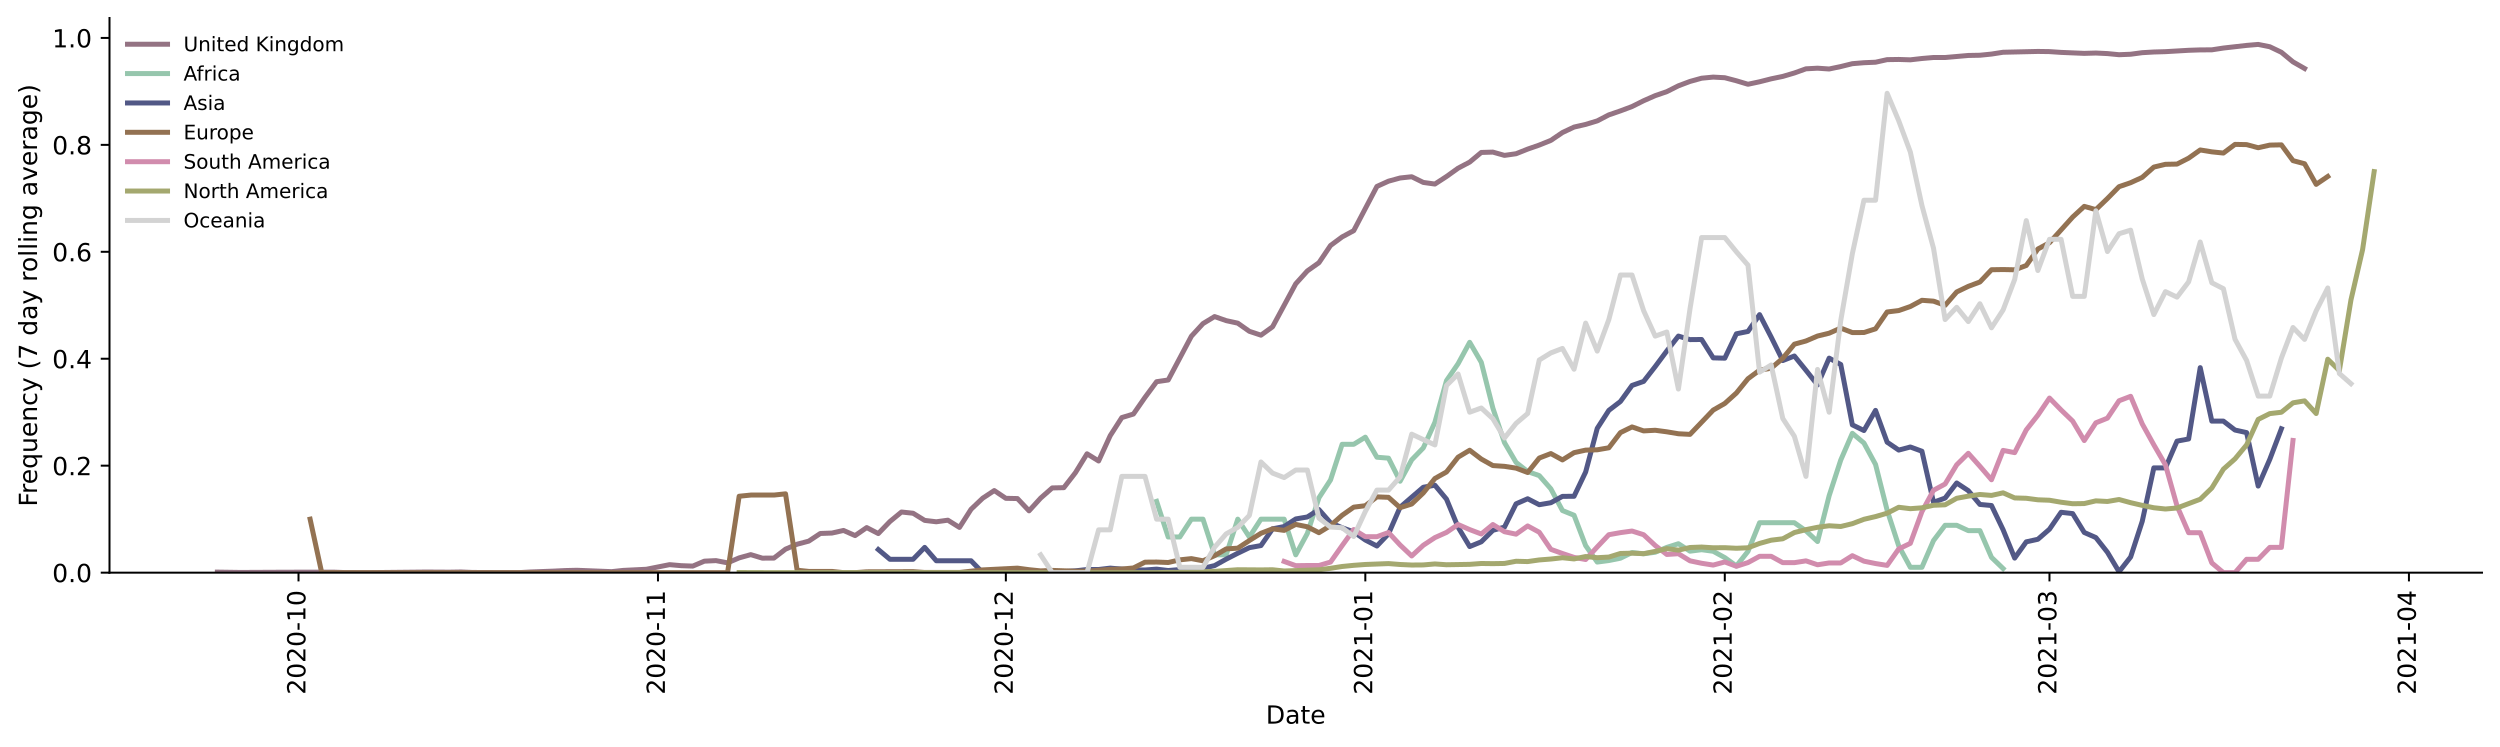 <?xml version="1.0" encoding="utf-8" standalone="no"?>
<!DOCTYPE svg PUBLIC "-//W3C//DTD SVG 1.1//EN"
  "http://www.w3.org/Graphics/SVG/1.1/DTD/svg11.dtd">
<!-- Created with matplotlib (https://matplotlib.org/) -->
<svg height="298.621pt" version="1.1" viewBox="0 0 999.581 298.621" width="999.581pt" xmlns="http://www.w3.org/2000/svg" xmlns:xlink="http://www.w3.org/1999/xlink">
 <defs>
  <style type="text/css">*{stroke-linecap:butt;stroke-linejoin:round;}</style>
 </defs>
 <g id="figure_1">
  <g id="patch_1">
   <path d="M 0 298.621 
L 999.581 298.621 
L 999.581 0 
L 0 0 
z
" style="fill:#ffffff;"/>
  </g>
  <g id="axes_1">
   <g id="patch_2">
    <path d="M 43.781 228.96 
L 992.381 228.96 
L 992.381 7.2 
L 43.781 7.2 
z
" style="fill:#ffffff;"/>
   </g>
   <g id="matplotlib.axis_1">
    <g id="xtick_1">
     <g id="line2d_1">
      <defs>
       <path d="M 0 0 
L 0 3.5 
" id="me47990a294" style="stroke:#000000;stroke-width:0.8;"/>
      </defs>
      <g>
       <use style="stroke:#000000;stroke-width:0.8;" x="119.354" xlink:href="#me47990a294" y="228.96"/>
      </g>
     </g>
     <g id="text_1">
      <!-- 2020-10 -->
      <g transform="translate(122.113 277.743)rotate(-90)scale(0.1 -0.1)">
       <defs>
        <path d="M 19.188 8.297 
L 53.609 8.297 
L 53.609 0 
L 7.328 0 
L 7.328 8.297 
Q 12.938 14.109 22.625 23.891 
Q 32.328 33.688 34.812 36.531 
Q 39.547 41.844 41.422 45.531 
Q 43.312 49.219 43.312 52.781 
Q 43.312 58.594 39.234 62.25 
Q 35.156 65.922 28.609 65.922 
Q 23.969 65.922 18.812 64.312 
Q 13.672 62.703 7.812 59.422 
L 7.812 69.391 
Q 13.766 71.781 18.938 73 
Q 24.125 74.219 28.422 74.219 
Q 39.75 74.219 46.484 68.547 
Q 53.219 62.891 53.219 53.422 
Q 53.219 48.922 51.531 44.891 
Q 49.859 40.875 45.406 35.406 
Q 44.188 33.984 37.641 27.219 
Q 31.109 20.453 19.188 8.297 
z
" id="DejaVuSans-50"/>
        <path d="M 31.781 66.406 
Q 24.172 66.406 20.328 58.906 
Q 16.5 51.422 16.5 36.375 
Q 16.5 21.391 20.328 13.891 
Q 24.172 6.391 31.781 6.391 
Q 39.453 6.391 43.281 13.891 
Q 47.125 21.391 47.125 36.375 
Q 47.125 51.422 43.281 58.906 
Q 39.453 66.406 31.781 66.406 
z
M 31.781 74.219 
Q 44.047 74.219 50.516 64.516 
Q 56.984 54.828 56.984 36.375 
Q 56.984 17.969 50.516 8.266 
Q 44.047 -1.422 31.781 -1.422 
Q 19.531 -1.422 13.062 8.266 
Q 6.594 17.969 6.594 36.375 
Q 6.594 54.828 13.062 64.516 
Q 19.531 74.219 31.781 74.219 
z
" id="DejaVuSans-48"/>
        <path d="M 4.891 31.391 
L 31.203 31.391 
L 31.203 23.391 
L 4.891 23.391 
z
" id="DejaVuSans-45"/>
        <path d="M 12.406 8.297 
L 28.516 8.297 
L 28.516 63.922 
L 10.984 60.406 
L 10.984 69.391 
L 28.422 72.906 
L 38.281 72.906 
L 38.281 8.297 
L 54.391 8.297 
L 54.391 0 
L 12.406 0 
z
" id="DejaVuSans-49"/>
       </defs>
       <use xlink:href="#DejaVuSans-50"/>
       <use x="63.623" xlink:href="#DejaVuSans-48"/>
       <use x="127.246" xlink:href="#DejaVuSans-50"/>
       <use x="190.869" xlink:href="#DejaVuSans-48"/>
       <use x="254.492" xlink:href="#DejaVuSans-45"/>
       <use x="290.576" xlink:href="#DejaVuSans-49"/>
       <use x="354.199" xlink:href="#DejaVuSans-48"/>
      </g>
     </g>
    </g>
    <g id="xtick_2">
     <g id="line2d_2">
      <g>
       <use style="stroke:#000000;stroke-width:0.8;" x="263.081" xlink:href="#me47990a294" y="228.96"/>
      </g>
     </g>
     <g id="text_2">
      <!-- 2020-11 -->
      <g transform="translate(265.841 277.743)rotate(-90)scale(0.1 -0.1)">
       <use xlink:href="#DejaVuSans-50"/>
       <use x="63.623" xlink:href="#DejaVuSans-48"/>
       <use x="127.246" xlink:href="#DejaVuSans-50"/>
       <use x="190.869" xlink:href="#DejaVuSans-48"/>
       <use x="254.492" xlink:href="#DejaVuSans-45"/>
       <use x="290.576" xlink:href="#DejaVuSans-49"/>
       <use x="354.199" xlink:href="#DejaVuSans-49"/>
      </g>
     </g>
    </g>
    <g id="xtick_3">
     <g id="line2d_3">
      <g>
       <use style="stroke:#000000;stroke-width:0.8;" x="402.172" xlink:href="#me47990a294" y="228.96"/>
      </g>
     </g>
     <g id="text_3">
      <!-- 2020-12 -->
      <g transform="translate(404.932 277.743)rotate(-90)scale(0.1 -0.1)">
       <use xlink:href="#DejaVuSans-50"/>
       <use x="63.623" xlink:href="#DejaVuSans-48"/>
       <use x="127.246" xlink:href="#DejaVuSans-50"/>
       <use x="190.869" xlink:href="#DejaVuSans-48"/>
       <use x="254.492" xlink:href="#DejaVuSans-45"/>
       <use x="290.576" xlink:href="#DejaVuSans-49"/>
       <use x="354.199" xlink:href="#DejaVuSans-50"/>
      </g>
     </g>
    </g>
    <g id="xtick_4">
     <g id="line2d_4">
      <g>
       <use style="stroke:#000000;stroke-width:0.8;" x="545.899" xlink:href="#me47990a294" y="228.96"/>
      </g>
     </g>
     <g id="text_4">
      <!-- 2021-01 -->
      <g transform="translate(548.659 277.743)rotate(-90)scale(0.1 -0.1)">
       <use xlink:href="#DejaVuSans-50"/>
       <use x="63.623" xlink:href="#DejaVuSans-48"/>
       <use x="127.246" xlink:href="#DejaVuSans-50"/>
       <use x="190.869" xlink:href="#DejaVuSans-49"/>
       <use x="254.492" xlink:href="#DejaVuSans-45"/>
       <use x="290.576" xlink:href="#DejaVuSans-48"/>
       <use x="354.199" xlink:href="#DejaVuSans-49"/>
      </g>
     </g>
    </g>
    <g id="xtick_5">
     <g id="line2d_5">
      <g>
       <use style="stroke:#000000;stroke-width:0.8;" x="689.627" xlink:href="#me47990a294" y="228.96"/>
      </g>
     </g>
     <g id="text_5">
      <!-- 2021-02 -->
      <g transform="translate(692.386 277.743)rotate(-90)scale(0.1 -0.1)">
       <use xlink:href="#DejaVuSans-50"/>
       <use x="63.623" xlink:href="#DejaVuSans-48"/>
       <use x="127.246" xlink:href="#DejaVuSans-50"/>
       <use x="190.869" xlink:href="#DejaVuSans-49"/>
       <use x="254.492" xlink:href="#DejaVuSans-45"/>
       <use x="290.576" xlink:href="#DejaVuSans-48"/>
       <use x="354.199" xlink:href="#DejaVuSans-50"/>
      </g>
     </g>
    </g>
    <g id="xtick_6">
     <g id="line2d_6">
      <g>
       <use style="stroke:#000000;stroke-width:0.8;" x="819.445" xlink:href="#me47990a294" y="228.96"/>
      </g>
     </g>
     <g id="text_6">
      <!-- 2021-03 -->
      <g transform="translate(822.204 277.743)rotate(-90)scale(0.1 -0.1)">
       <defs>
        <path d="M 40.578 39.312 
Q 47.656 37.797 51.625 33 
Q 55.609 28.219 55.609 21.188 
Q 55.609 10.406 48.188 4.484 
Q 40.766 -1.422 27.094 -1.422 
Q 22.516 -1.422 17.656 -0.516 
Q 12.797 0.391 7.625 2.203 
L 7.625 11.719 
Q 11.719 9.328 16.594 8.109 
Q 21.484 6.891 26.812 6.891 
Q 36.078 6.891 40.938 10.547 
Q 45.797 14.203 45.797 21.188 
Q 45.797 27.641 41.281 31.266 
Q 36.766 34.906 28.719 34.906 
L 20.219 34.906 
L 20.219 43.016 
L 29.109 43.016 
Q 36.375 43.016 40.234 45.922 
Q 44.094 48.828 44.094 54.297 
Q 44.094 59.906 40.109 62.906 
Q 36.141 65.922 28.719 65.922 
Q 24.656 65.922 20.016 65.031 
Q 15.375 64.156 9.812 62.312 
L 9.812 71.094 
Q 15.438 72.656 20.344 73.438 
Q 25.25 74.219 29.594 74.219 
Q 40.828 74.219 47.359 69.109 
Q 53.906 64.016 53.906 55.328 
Q 53.906 49.266 50.438 45.094 
Q 46.969 40.922 40.578 39.312 
z
" id="DejaVuSans-51"/>
       </defs>
       <use xlink:href="#DejaVuSans-50"/>
       <use x="63.623" xlink:href="#DejaVuSans-48"/>
       <use x="127.246" xlink:href="#DejaVuSans-50"/>
       <use x="190.869" xlink:href="#DejaVuSans-49"/>
       <use x="254.492" xlink:href="#DejaVuSans-45"/>
       <use x="290.576" xlink:href="#DejaVuSans-48"/>
       <use x="354.199" xlink:href="#DejaVuSans-51"/>
      </g>
     </g>
    </g>
    <g id="xtick_7">
     <g id="line2d_7">
      <g>
       <use style="stroke:#000000;stroke-width:0.8;" x="963.172" xlink:href="#me47990a294" y="228.96"/>
      </g>
     </g>
     <g id="text_7">
      <!-- 2021-04 -->
      <g transform="translate(965.932 277.743)rotate(-90)scale(0.1 -0.1)">
       <defs>
        <path d="M 37.797 64.312 
L 12.891 25.391 
L 37.797 25.391 
z
M 35.203 72.906 
L 47.609 72.906 
L 47.609 25.391 
L 58.016 25.391 
L 58.016 17.188 
L 47.609 17.188 
L 47.609 0 
L 37.797 0 
L 37.797 17.188 
L 4.891 17.188 
L 4.891 26.703 
z
" id="DejaVuSans-52"/>
       </defs>
       <use xlink:href="#DejaVuSans-50"/>
       <use x="63.623" xlink:href="#DejaVuSans-48"/>
       <use x="127.246" xlink:href="#DejaVuSans-50"/>
       <use x="190.869" xlink:href="#DejaVuSans-49"/>
       <use x="254.492" xlink:href="#DejaVuSans-45"/>
       <use x="290.576" xlink:href="#DejaVuSans-48"/>
       <use x="354.199" xlink:href="#DejaVuSans-52"/>
      </g>
     </g>
    </g>
    <g id="text_8">
     <!-- Date -->
     <g transform="translate(506.13 289.341)scale(0.1 -0.1)">
      <defs>
       <path d="M 19.672 64.797 
L 19.672 8.109 
L 31.594 8.109 
Q 46.688 8.109 53.688 14.938 
Q 60.688 21.781 60.688 36.531 
Q 60.688 51.172 53.688 57.984 
Q 46.688 64.797 31.594 64.797 
z
M 9.812 72.906 
L 30.078 72.906 
Q 51.266 72.906 61.172 64.094 
Q 71.094 55.281 71.094 36.531 
Q 71.094 17.672 61.125 8.828 
Q 51.172 0 30.078 0 
L 9.812 0 
z
" id="DejaVuSans-68"/>
       <path d="M 34.281 27.484 
Q 23.391 27.484 19.188 25 
Q 14.984 22.516 14.984 16.5 
Q 14.984 11.719 18.141 8.906 
Q 21.297 6.109 26.703 6.109 
Q 34.188 6.109 38.703 11.406 
Q 43.219 16.703 43.219 25.484 
L 43.219 27.484 
z
M 52.203 31.203 
L 52.203 0 
L 43.219 0 
L 43.219 8.297 
Q 40.141 3.328 35.547 0.953 
Q 30.953 -1.422 24.312 -1.422 
Q 15.922 -1.422 10.953 3.297 
Q 6 8.016 6 15.922 
Q 6 25.141 12.172 29.828 
Q 18.359 34.516 30.609 34.516 
L 43.219 34.516 
L 43.219 35.406 
Q 43.219 41.609 39.141 45 
Q 35.062 48.391 27.688 48.391 
Q 23 48.391 18.547 47.266 
Q 14.109 46.141 10.016 43.891 
L 10.016 52.203 
Q 14.938 54.109 19.578 55.047 
Q 24.219 56 28.609 56 
Q 40.484 56 46.344 49.844 
Q 52.203 43.703 52.203 31.203 
z
" id="DejaVuSans-97"/>
       <path d="M 18.312 70.219 
L 18.312 54.688 
L 36.812 54.688 
L 36.812 47.703 
L 18.312 47.703 
L 18.312 18.016 
Q 18.312 11.328 20.141 9.422 
Q 21.969 7.516 27.594 7.516 
L 36.812 7.516 
L 36.812 0 
L 27.594 0 
Q 17.188 0 13.234 3.875 
Q 9.281 7.766 9.281 18.016 
L 9.281 47.703 
L 2.688 47.703 
L 2.688 54.688 
L 9.281 54.688 
L 9.281 70.219 
z
" id="DejaVuSans-116"/>
       <path d="M 56.203 29.594 
L 56.203 25.203 
L 14.891 25.203 
Q 15.484 15.922 20.484 11.062 
Q 25.484 6.203 34.422 6.203 
Q 39.594 6.203 44.453 7.469 
Q 49.312 8.734 54.109 11.281 
L 54.109 2.781 
Q 49.266 0.734 44.188 -0.344 
Q 39.109 -1.422 33.891 -1.422 
Q 20.797 -1.422 13.156 6.188 
Q 5.516 13.812 5.516 26.812 
Q 5.516 40.234 12.766 48.109 
Q 20.016 56 32.328 56 
Q 43.359 56 49.781 48.891 
Q 56.203 41.797 56.203 29.594 
z
M 47.219 32.234 
Q 47.125 39.594 43.094 43.984 
Q 39.062 48.391 32.422 48.391 
Q 24.906 48.391 20.391 44.141 
Q 15.875 39.891 15.188 32.172 
z
" id="DejaVuSans-101"/>
      </defs>
      <use xlink:href="#DejaVuSans-68"/>
      <use x="77.002" xlink:href="#DejaVuSans-97"/>
      <use x="138.281" xlink:href="#DejaVuSans-116"/>
      <use x="177.49" xlink:href="#DejaVuSans-101"/>
     </g>
    </g>
   </g>
   <g id="matplotlib.axis_2">
    <g id="ytick_1">
     <g id="line2d_8">
      <defs>
       <path d="M 0 0 
L -3.5 0 
" id="mcf574b70c5" style="stroke:#000000;stroke-width:0.8;"/>
      </defs>
      <g>
       <use style="stroke:#000000;stroke-width:0.8;" x="43.781" xlink:href="#mcf574b70c5" y="228.96"/>
      </g>
     </g>
     <g id="text_9">
      <!-- 0.0 -->
      <g transform="translate(20.878 232.759)scale(0.1 -0.1)">
       <defs>
        <path d="M 10.688 12.406 
L 21 12.406 
L 21 0 
L 10.688 0 
z
" id="DejaVuSans-46"/>
       </defs>
       <use xlink:href="#DejaVuSans-48"/>
       <use x="63.623" xlink:href="#DejaVuSans-46"/>
       <use x="95.41" xlink:href="#DejaVuSans-48"/>
      </g>
     </g>
    </g>
    <g id="ytick_2">
     <g id="line2d_9">
      <g>
       <use style="stroke:#000000;stroke-width:0.8;" x="43.781" xlink:href="#mcf574b70c5" y="186.2"/>
      </g>
     </g>
     <g id="text_10">
      <!-- 0.2 -->
      <g transform="translate(20.878 189.999)scale(0.1 -0.1)">
       <use xlink:href="#DejaVuSans-48"/>
       <use x="63.623" xlink:href="#DejaVuSans-46"/>
       <use x="95.41" xlink:href="#DejaVuSans-50"/>
      </g>
     </g>
    </g>
    <g id="ytick_3">
     <g id="line2d_10">
      <g>
       <use style="stroke:#000000;stroke-width:0.8;" x="43.781" xlink:href="#mcf574b70c5" y="143.439"/>
      </g>
     </g>
     <g id="text_11">
      <!-- 0.4 -->
      <g transform="translate(20.878 147.238)scale(0.1 -0.1)">
       <use xlink:href="#DejaVuSans-48"/>
       <use x="63.623" xlink:href="#DejaVuSans-46"/>
       <use x="95.41" xlink:href="#DejaVuSans-52"/>
      </g>
     </g>
    </g>
    <g id="ytick_4">
     <g id="line2d_11">
      <g>
       <use style="stroke:#000000;stroke-width:0.8;" x="43.781" xlink:href="#mcf574b70c5" y="100.679"/>
      </g>
     </g>
     <g id="text_12">
      <!-- 0.6 -->
      <g transform="translate(20.878 104.478)scale(0.1 -0.1)">
       <defs>
        <path d="M 33.016 40.375 
Q 26.375 40.375 22.484 35.828 
Q 18.609 31.297 18.609 23.391 
Q 18.609 15.531 22.484 10.953 
Q 26.375 6.391 33.016 6.391 
Q 39.656 6.391 43.531 10.953 
Q 47.406 15.531 47.406 23.391 
Q 47.406 31.297 43.531 35.828 
Q 39.656 40.375 33.016 40.375 
z
M 52.594 71.297 
L 52.594 62.312 
Q 48.875 64.062 45.094 64.984 
Q 41.312 65.922 37.594 65.922 
Q 27.828 65.922 22.672 59.328 
Q 17.531 52.734 16.797 39.406 
Q 19.672 43.656 24.016 45.922 
Q 28.375 48.188 33.594 48.188 
Q 44.578 48.188 50.953 41.516 
Q 57.328 34.859 57.328 23.391 
Q 57.328 12.156 50.688 5.359 
Q 44.047 -1.422 33.016 -1.422 
Q 20.359 -1.422 13.672 8.266 
Q 6.984 17.969 6.984 36.375 
Q 6.984 53.656 15.188 63.938 
Q 23.391 74.219 37.203 74.219 
Q 40.922 74.219 44.703 73.484 
Q 48.484 72.75 52.594 71.297 
z
" id="DejaVuSans-54"/>
       </defs>
       <use xlink:href="#DejaVuSans-48"/>
       <use x="63.623" xlink:href="#DejaVuSans-46"/>
       <use x="95.41" xlink:href="#DejaVuSans-54"/>
      </g>
     </g>
    </g>
    <g id="ytick_5">
     <g id="line2d_12">
      <g>
       <use style="stroke:#000000;stroke-width:0.8;" x="43.781" xlink:href="#mcf574b70c5" y="57.918"/>
      </g>
     </g>
     <g id="text_13">
      <!-- 0.8 -->
      <g transform="translate(20.878 61.717)scale(0.1 -0.1)">
       <defs>
        <path d="M 31.781 34.625 
Q 24.75 34.625 20.719 30.859 
Q 16.703 27.094 16.703 20.516 
Q 16.703 13.922 20.719 10.156 
Q 24.75 6.391 31.781 6.391 
Q 38.812 6.391 42.859 10.172 
Q 46.922 13.969 46.922 20.516 
Q 46.922 27.094 42.891 30.859 
Q 38.875 34.625 31.781 34.625 
z
M 21.922 38.812 
Q 15.578 40.375 12.031 44.719 
Q 8.5 49.078 8.5 55.328 
Q 8.5 64.062 14.719 69.141 
Q 20.953 74.219 31.781 74.219 
Q 42.672 74.219 48.875 69.141 
Q 55.078 64.062 55.078 55.328 
Q 55.078 49.078 51.531 44.719 
Q 48 40.375 41.703 38.812 
Q 48.828 37.156 52.797 32.312 
Q 56.781 27.484 56.781 20.516 
Q 56.781 9.906 50.312 4.234 
Q 43.844 -1.422 31.781 -1.422 
Q 19.734 -1.422 13.25 4.234 
Q 6.781 9.906 6.781 20.516 
Q 6.781 27.484 10.781 32.312 
Q 14.797 37.156 21.922 38.812 
z
M 18.312 54.391 
Q 18.312 48.734 21.844 45.562 
Q 25.391 42.391 31.781 42.391 
Q 38.141 42.391 41.719 45.562 
Q 45.312 48.734 45.312 54.391 
Q 45.312 60.062 41.719 63.234 
Q 38.141 66.406 31.781 66.406 
Q 25.391 66.406 21.844 63.234 
Q 18.312 60.062 18.312 54.391 
z
" id="DejaVuSans-56"/>
       </defs>
       <use xlink:href="#DejaVuSans-48"/>
       <use x="63.623" xlink:href="#DejaVuSans-46"/>
       <use x="95.41" xlink:href="#DejaVuSans-56"/>
      </g>
     </g>
    </g>
    <g id="ytick_6">
     <g id="line2d_13">
      <g>
       <use style="stroke:#000000;stroke-width:0.8;" x="43.781" xlink:href="#mcf574b70c5" y="15.158"/>
      </g>
     </g>
     <g id="text_14">
      <!-- 1.0 -->
      <g transform="translate(20.878 18.957)scale(0.1 -0.1)">
       <use xlink:href="#DejaVuSans-49"/>
       <use x="63.623" xlink:href="#DejaVuSans-46"/>
       <use x="95.41" xlink:href="#DejaVuSans-48"/>
      </g>
     </g>
    </g>
    <g id="text_15">
     <!-- Frequency (7 day rolling average) -->
     <g transform="translate(14.798 202.529)rotate(-90)scale(0.1 -0.1)">
      <defs>
       <path d="M 9.812 72.906 
L 51.703 72.906 
L 51.703 64.594 
L 19.672 64.594 
L 19.672 43.109 
L 48.578 43.109 
L 48.578 34.812 
L 19.672 34.812 
L 19.672 0 
L 9.812 0 
z
" id="DejaVuSans-70"/>
       <path d="M 41.109 46.297 
Q 39.594 47.172 37.812 47.578 
Q 36.031 48 33.891 48 
Q 26.266 48 22.188 43.047 
Q 18.109 38.094 18.109 28.812 
L 18.109 0 
L 9.078 0 
L 9.078 54.688 
L 18.109 54.688 
L 18.109 46.188 
Q 20.953 51.172 25.484 53.578 
Q 30.031 56 36.531 56 
Q 37.453 56 38.578 55.875 
Q 39.703 55.766 41.062 55.516 
z
" id="DejaVuSans-114"/>
       <path d="M 14.797 27.297 
Q 14.797 17.391 18.875 11.75 
Q 22.953 6.109 30.078 6.109 
Q 37.203 6.109 41.297 11.75 
Q 45.406 17.391 45.406 27.297 
Q 45.406 37.203 41.297 42.844 
Q 37.203 48.484 30.078 48.484 
Q 22.953 48.484 18.875 42.844 
Q 14.797 37.203 14.797 27.297 
z
M 45.406 8.203 
Q 42.578 3.328 38.25 0.953 
Q 33.938 -1.422 27.875 -1.422 
Q 17.969 -1.422 11.734 6.484 
Q 5.516 14.406 5.516 27.297 
Q 5.516 40.188 11.734 48.094 
Q 17.969 56 27.875 56 
Q 33.938 56 38.25 53.625 
Q 42.578 51.266 45.406 46.391 
L 45.406 54.688 
L 54.391 54.688 
L 54.391 -20.797 
L 45.406 -20.797 
z
" id="DejaVuSans-113"/>
       <path d="M 8.5 21.578 
L 8.5 54.688 
L 17.484 54.688 
L 17.484 21.922 
Q 17.484 14.156 20.5 10.266 
Q 23.531 6.391 29.594 6.391 
Q 36.859 6.391 41.078 11.031 
Q 45.312 15.672 45.312 23.688 
L 45.312 54.688 
L 54.297 54.688 
L 54.297 0 
L 45.312 0 
L 45.312 8.406 
Q 42.047 3.422 37.719 1 
Q 33.406 -1.422 27.688 -1.422 
Q 18.266 -1.422 13.375 4.438 
Q 8.5 10.297 8.5 21.578 
z
M 31.109 56 
z
" id="DejaVuSans-117"/>
       <path d="M 54.891 33.016 
L 54.891 0 
L 45.906 0 
L 45.906 32.719 
Q 45.906 40.484 42.875 44.328 
Q 39.844 48.188 33.797 48.188 
Q 26.516 48.188 22.312 43.547 
Q 18.109 38.922 18.109 30.906 
L 18.109 0 
L 9.078 0 
L 9.078 54.688 
L 18.109 54.688 
L 18.109 46.188 
Q 21.344 51.125 25.703 53.562 
Q 30.078 56 35.797 56 
Q 45.219 56 50.047 50.172 
Q 54.891 44.344 54.891 33.016 
z
" id="DejaVuSans-110"/>
       <path d="M 48.781 52.594 
L 48.781 44.188 
Q 44.969 46.297 41.141 47.344 
Q 37.312 48.391 33.406 48.391 
Q 24.656 48.391 19.812 42.844 
Q 14.984 37.312 14.984 27.297 
Q 14.984 17.281 19.812 11.734 
Q 24.656 6.203 33.406 6.203 
Q 37.312 6.203 41.141 7.25 
Q 44.969 8.297 48.781 10.406 
L 48.781 2.094 
Q 45.016 0.344 40.984 -0.531 
Q 36.969 -1.422 32.422 -1.422 
Q 20.062 -1.422 12.781 6.344 
Q 5.516 14.109 5.516 27.297 
Q 5.516 40.672 12.859 48.328 
Q 20.219 56 33.016 56 
Q 37.156 56 41.109 55.141 
Q 45.062 54.297 48.781 52.594 
z
" id="DejaVuSans-99"/>
       <path d="M 32.172 -5.078 
Q 28.375 -14.844 24.75 -17.812 
Q 21.141 -20.797 15.094 -20.797 
L 7.906 -20.797 
L 7.906 -13.281 
L 13.188 -13.281 
Q 16.891 -13.281 18.938 -11.516 
Q 21 -9.766 23.484 -3.219 
L 25.094 0.875 
L 2.984 54.688 
L 12.5 54.688 
L 29.594 11.922 
L 46.688 54.688 
L 56.203 54.688 
z
" id="DejaVuSans-121"/>
       <path id="DejaVuSans-32"/>
       <path d="M 31 75.875 
Q 24.469 64.656 21.281 53.656 
Q 18.109 42.672 18.109 31.391 
Q 18.109 20.125 21.312 9.062 
Q 24.516 -2 31 -13.188 
L 23.188 -13.188 
Q 15.875 -1.703 12.234 9.375 
Q 8.594 20.453 8.594 31.391 
Q 8.594 42.281 12.203 53.312 
Q 15.828 64.359 23.188 75.875 
z
" id="DejaVuSans-40"/>
       <path d="M 8.203 72.906 
L 55.078 72.906 
L 55.078 68.703 
L 28.609 0 
L 18.312 0 
L 43.219 64.594 
L 8.203 64.594 
z
" id="DejaVuSans-55"/>
       <path d="M 45.406 46.391 
L 45.406 75.984 
L 54.391 75.984 
L 54.391 0 
L 45.406 0 
L 45.406 8.203 
Q 42.578 3.328 38.25 0.953 
Q 33.938 -1.422 27.875 -1.422 
Q 17.969 -1.422 11.734 6.484 
Q 5.516 14.406 5.516 27.297 
Q 5.516 40.188 11.734 48.094 
Q 17.969 56 27.875 56 
Q 33.938 56 38.25 53.625 
Q 42.578 51.266 45.406 46.391 
z
M 14.797 27.297 
Q 14.797 17.391 18.875 11.75 
Q 22.953 6.109 30.078 6.109 
Q 37.203 6.109 41.297 11.75 
Q 45.406 17.391 45.406 27.297 
Q 45.406 37.203 41.297 42.844 
Q 37.203 48.484 30.078 48.484 
Q 22.953 48.484 18.875 42.844 
Q 14.797 37.203 14.797 27.297 
z
" id="DejaVuSans-100"/>
       <path d="M 30.609 48.391 
Q 23.391 48.391 19.188 42.75 
Q 14.984 37.109 14.984 27.297 
Q 14.984 17.484 19.156 11.844 
Q 23.344 6.203 30.609 6.203 
Q 37.797 6.203 41.984 11.859 
Q 46.188 17.531 46.188 27.297 
Q 46.188 37.016 41.984 42.703 
Q 37.797 48.391 30.609 48.391 
z
M 30.609 56 
Q 42.328 56 49.016 48.375 
Q 55.719 40.766 55.719 27.297 
Q 55.719 13.875 49.016 6.219 
Q 42.328 -1.422 30.609 -1.422 
Q 18.844 -1.422 12.172 6.219 
Q 5.516 13.875 5.516 27.297 
Q 5.516 40.766 12.172 48.375 
Q 18.844 56 30.609 56 
z
" id="DejaVuSans-111"/>
       <path d="M 9.422 75.984 
L 18.406 75.984 
L 18.406 0 
L 9.422 0 
z
" id="DejaVuSans-108"/>
       <path d="M 9.422 54.688 
L 18.406 54.688 
L 18.406 0 
L 9.422 0 
z
M 9.422 75.984 
L 18.406 75.984 
L 18.406 64.594 
L 9.422 64.594 
z
" id="DejaVuSans-105"/>
       <path d="M 45.406 27.984 
Q 45.406 37.75 41.375 43.109 
Q 37.359 48.484 30.078 48.484 
Q 22.859 48.484 18.828 43.109 
Q 14.797 37.75 14.797 27.984 
Q 14.797 18.266 18.828 12.891 
Q 22.859 7.516 30.078 7.516 
Q 37.359 7.516 41.375 12.891 
Q 45.406 18.266 45.406 27.984 
z
M 54.391 6.781 
Q 54.391 -7.172 48.188 -13.984 
Q 42 -20.797 29.203 -20.797 
Q 24.469 -20.797 20.266 -20.094 
Q 16.062 -19.391 12.109 -17.922 
L 12.109 -9.188 
Q 16.062 -11.328 19.922 -12.344 
Q 23.781 -13.375 27.781 -13.375 
Q 36.625 -13.375 41.016 -8.766 
Q 45.406 -4.156 45.406 5.172 
L 45.406 9.625 
Q 42.625 4.781 38.281 2.391 
Q 33.938 0 27.875 0 
Q 17.828 0 11.672 7.656 
Q 5.516 15.328 5.516 27.984 
Q 5.516 40.672 11.672 48.328 
Q 17.828 56 27.875 56 
Q 33.938 56 38.281 53.609 
Q 42.625 51.219 45.406 46.391 
L 45.406 54.688 
L 54.391 54.688 
z
" id="DejaVuSans-103"/>
       <path d="M 2.984 54.688 
L 12.5 54.688 
L 29.594 8.797 
L 46.688 54.688 
L 56.203 54.688 
L 35.688 0 
L 23.484 0 
z
" id="DejaVuSans-118"/>
       <path d="M 8.016 75.875 
L 15.828 75.875 
Q 23.141 64.359 26.781 53.312 
Q 30.422 42.281 30.422 31.391 
Q 30.422 20.453 26.781 9.375 
Q 23.141 -1.703 15.828 -13.188 
L 8.016 -13.188 
Q 14.5 -2 17.703 9.062 
Q 20.906 20.125 20.906 31.391 
Q 20.906 42.672 17.703 53.656 
Q 14.5 64.656 8.016 75.875 
z
" id="DejaVuSans-41"/>
      </defs>
      <use xlink:href="#DejaVuSans-70"/>
      <use x="50.27" xlink:href="#DejaVuSans-114"/>
      <use x="89.133" xlink:href="#DejaVuSans-101"/>
      <use x="150.656" xlink:href="#DejaVuSans-113"/>
      <use x="214.133" xlink:href="#DejaVuSans-117"/>
      <use x="277.512" xlink:href="#DejaVuSans-101"/>
      <use x="339.035" xlink:href="#DejaVuSans-110"/>
      <use x="402.414" xlink:href="#DejaVuSans-99"/>
      <use x="457.395" xlink:href="#DejaVuSans-121"/>
      <use x="516.574" xlink:href="#DejaVuSans-32"/>
      <use x="548.361" xlink:href="#DejaVuSans-40"/>
      <use x="587.375" xlink:href="#DejaVuSans-55"/>
      <use x="650.998" xlink:href="#DejaVuSans-32"/>
      <use x="682.785" xlink:href="#DejaVuSans-100"/>
      <use x="746.262" xlink:href="#DejaVuSans-97"/>
      <use x="807.541" xlink:href="#DejaVuSans-121"/>
      <use x="866.721" xlink:href="#DejaVuSans-32"/>
      <use x="898.508" xlink:href="#DejaVuSans-114"/>
      <use x="937.371" xlink:href="#DejaVuSans-111"/>
      <use x="998.553" xlink:href="#DejaVuSans-108"/>
      <use x="1026.336" xlink:href="#DejaVuSans-108"/>
      <use x="1054.119" xlink:href="#DejaVuSans-105"/>
      <use x="1081.902" xlink:href="#DejaVuSans-110"/>
      <use x="1145.281" xlink:href="#DejaVuSans-103"/>
      <use x="1208.758" xlink:href="#DejaVuSans-32"/>
      <use x="1240.545" xlink:href="#DejaVuSans-97"/>
      <use x="1301.824" xlink:href="#DejaVuSans-118"/>
      <use x="1361.004" xlink:href="#DejaVuSans-101"/>
      <use x="1422.527" xlink:href="#DejaVuSans-114"/>
      <use x="1463.641" xlink:href="#DejaVuSans-97"/>
      <use x="1524.92" xlink:href="#DejaVuSans-103"/>
      <use x="1588.396" xlink:href="#DejaVuSans-101"/>
      <use x="1649.92" xlink:href="#DejaVuSans-41"/>
     </g>
    </g>
   </g>
   <g id="line2d_14">
    <path clip-path="url(#p5c7cf5ec58)" d="M 86.899 228.747 
L 96.172 228.882 
L 114.718 228.789 
L 133.263 228.76 
L 137.899 228.93 
L 147.172 228.96 
L 170.354 228.714 
L 179.627 228.768 
L 184.263 228.692 
L 188.899 228.884 
L 207.445 228.96 
L 212.081 228.694 
L 221.354 228.353 
L 225.99 228.128 
L 230.627 228.015 
L 244.536 228.562 
L 249.172 228.066 
L 258.445 227.608 
L 267.718 225.766 
L 272.354 226.174 
L 276.99 226.342 
L 281.627 224.371 
L 286.263 224.153 
L 290.899 225.041 
L 295.536 223.061 
L 300.172 221.758 
L 304.809 223.166 
L 309.445 223.136 
L 314.081 219.569 
L 318.718 217.591 
L 323.354 216.369 
L 327.99 213.299 
L 332.627 213.132 
L 337.263 212.09 
L 341.899 214.144 
L 346.536 210.942 
L 351.172 213.334 
L 355.809 208.53 
L 360.445 204.72 
L 365.081 205.209 
L 369.718 208.07 
L 374.354 208.624 
L 378.99 207.989 
L 383.627 210.878 
L 388.263 203.617 
L 392.899 199.208 
L 397.536 196.142 
L 402.172 199.245 
L 406.809 199.342 
L 411.445 204.244 
L 416.081 199.158 
L 420.718 195.089 
L 425.354 194.984 
L 429.99 188.991 
L 434.627 181.444 
L 439.263 184.315 
L 443.899 174.192 
L 448.536 166.959 
L 453.172 165.55 
L 457.809 158.882 
L 462.445 152.615 
L 467.081 151.936 
L 476.354 134.433 
L 480.99 129.388 
L 485.627 126.571 
L 490.263 128.199 
L 494.899 129.207 
L 499.536 132.47 
L 504.172 134.012 
L 508.809 130.662 
L 518.081 113.458 
L 522.718 108.326 
L 527.354 105.031 
L 531.99 98.156 
L 536.627 94.729 
L 541.263 92.224 
L 550.536 74.546 
L 555.172 72.439 
L 559.809 71.169 
L 564.445 70.667 
L 569.081 72.941 
L 573.718 73.591 
L 578.354 70.575 
L 582.99 67.253 
L 587.627 64.812 
L 592.263 60.958 
L 596.899 60.817 
L 601.536 62.129 
L 606.172 61.468 
L 610.809 59.62 
L 615.445 58.004 
L 620.081 56.133 
L 624.718 52.992 
L 629.354 50.808 
L 633.99 49.741 
L 638.627 48.339 
L 643.263 45.931 
L 647.899 44.336 
L 652.536 42.599 
L 657.172 40.281 
L 661.809 38.241 
L 666.445 36.644 
L 671.081 34.308 
L 675.718 32.562 
L 680.354 31.272 
L 684.99 30.827 
L 689.627 31.078 
L 694.263 32.297 
L 698.899 33.691 
L 703.536 32.697 
L 708.172 31.516 
L 712.809 30.553 
L 717.445 29.182 
L 722.081 27.516 
L 726.718 27.267 
L 731.354 27.586 
L 735.99 26.611 
L 740.627 25.461 
L 745.263 25.076 
L 749.899 24.877 
L 754.536 23.847 
L 759.172 23.773 
L 763.809 23.921 
L 768.445 23.388 
L 773.081 22.987 
L 777.718 22.993 
L 786.99 22.176 
L 791.627 22.087 
L 796.263 21.617 
L 800.899 20.895 
L 814.809 20.566 
L 819.445 20.633 
L 824.081 20.949 
L 833.354 21.338 
L 837.99 21.203 
L 842.627 21.424 
L 847.263 21.877 
L 851.899 21.688 
L 856.536 21.061 
L 861.172 20.792 
L 865.809 20.655 
L 875.081 20.111 
L 879.718 19.953 
L 884.354 19.923 
L 888.99 19.209 
L 898.263 18.155 
L 902.899 17.76 
L 907.536 18.689 
L 912.172 20.903 
L 916.809 24.736 
L 921.445 27.388 
L 921.445 27.388 
" style="fill:none;stroke:#947383;stroke-linecap:square;stroke-width:2;"/>
   </g>
   <g id="line2d_15">
    <path clip-path="url(#p5c7cf5ec58)" d="M 462.445 200.453 
L 467.081 214.707 
L 471.718 214.707 
L 476.354 207.58 
L 480.99 207.58 
L 485.627 221.833 
L 490.263 221.833 
L 494.899 207.58 
L 499.536 214.707 
L 504.172 207.58 
L 508.809 207.58 
L 513.445 207.58 
L 518.081 221.833 
L 522.718 213.281 
L 527.354 199.028 
L 531.99 191.901 
L 536.627 177.647 
L 541.263 177.647 
L 545.899 174.797 
L 550.536 182.814 
L 555.172 183.189 
L 559.809 192.412 
L 564.445 183.86 
L 569.081 179.083 
L 573.718 168.854 
L 578.354 152.189 
L 582.99 145.424 
L 587.627 136.872 
L 592.263 144.856 
L 596.899 163.169 
L 601.536 176.976 
L 606.172 184.885 
L 610.809 188.55 
L 615.445 190.167 
L 620.081 195.446 
L 624.718 204.126 
L 629.354 206.008 
L 633.99 218.152 
L 638.627 224.73 
L 643.263 224.119 
L 647.899 223.19 
L 652.536 220.918 
L 657.172 221.422 
L 661.809 220.802 
L 666.445 218.873 
L 671.081 217.4 
L 675.718 220.38 
L 680.354 219.793 
L 684.99 220.413 
L 689.627 222.953 
L 694.263 226.285 
L 698.899 220.454 
L 703.536 209.005 
L 708.172 209.005 
L 712.809 209.005 
L 717.445 209.005 
L 722.081 212.245 
L 726.718 216.521 
L 731.354 198.195 
L 735.99 183.941 
L 740.627 173.251 
L 745.263 177.138 
L 749.899 185.69 
L 754.536 204.016 
L 759.172 218.27 
L 763.809 226.822 
L 768.445 226.822 
L 773.081 216.132 
L 777.718 210.023 
L 782.354 210.023 
L 786.99 212.161 
L 791.627 212.161 
L 796.263 222.851 
L 800.899 227.315 
" style="fill:none;stroke:#96c6ad;stroke-linecap:square;stroke-width:2;"/>
   </g>
   <g id="line2d_16">
    <path clip-path="url(#p5c7cf5ec58)" d="M 351.172 219.728 
L 355.809 223.615 
L 360.445 223.615 
L 365.081 223.615 
L 369.718 218.864 
L 374.354 224.209 
L 378.99 224.209 
L 383.627 224.209 
L 388.263 224.209 
L 392.899 228.96 
L 397.536 228.96 
L 402.172 228.657 
L 406.809 228.657 
L 411.445 228.657 
L 416.081 228.657 
L 420.718 228.657 
L 425.354 228.553 
L 429.99 228.243 
L 434.627 227.708 
L 439.263 227.708 
L 443.899 227.153 
L 448.536 227.56 
L 453.172 227.87 
L 457.809 227.896 
L 462.445 227.559 
L 467.081 228.114 
L 471.718 227.726 
L 476.354 227.057 
L 480.99 227.216 
L 485.627 226.151 
L 490.263 223.57 
L 494.899 221.2 
L 499.536 218.973 
L 504.172 218.136 
L 508.809 211.448 
L 513.445 210.528 
L 518.081 207.493 
L 522.718 206.704 
L 527.354 203.746 
L 531.99 209.026 
L 536.627 211 
L 541.263 212.67 
L 545.899 215.913 
L 550.536 218.314 
L 555.172 213.441 
L 559.809 202.811 
L 564.445 198.795 
L 569.081 194.818 
L 573.718 194.008 
L 578.354 199.573 
L 582.99 210.787 
L 587.627 218.53 
L 592.263 216.634 
L 596.899 212.038 
L 601.536 210.751 
L 606.172 201.449 
L 610.809 199.419 
L 615.445 201.802 
L 620.081 201.007 
L 624.718 198.465 
L 629.354 198.431 
L 633.99 188.725 
L 638.627 171.277 
L 643.263 164.079 
L 647.899 160.522 
L 652.536 154.114 
L 657.172 152.502 
L 661.809 146.554 
L 666.445 140.318 
L 671.081 134.373 
L 675.718 135.788 
L 680.354 135.739 
L 684.99 143.085 
L 689.627 143.212 
L 694.263 133.463 
L 698.899 132.531 
L 703.536 125.8 
L 708.172 134.786 
L 712.809 144.162 
L 717.445 142.342 
L 722.081 148.056 
L 726.718 153.908 
L 731.354 143.195 
L 735.99 145.733 
L 740.627 169.87 
L 745.263 172.137 
L 749.899 164.094 
L 754.536 176.8 
L 759.172 179.958 
L 763.809 178.724 
L 768.445 180.415 
L 773.081 200.832 
L 777.718 199.144 
L 782.354 193.109 
L 786.99 196.178 
L 791.627 201.693 
L 796.263 202.122 
L 800.899 211.8 
L 805.536 223.143 
L 810.172 216.64 
L 814.809 215.622 
L 819.445 211.593 
L 824.081 204.83 
L 828.718 205.352 
L 833.354 212.898 
L 837.99 214.934 
L 842.627 220.832 
L 847.263 228.607 
L 851.899 222.702 
L 856.536 208.449 
L 861.172 187.069 
L 865.809 187.069 
L 870.445 176.379 
L 875.081 175.509 
L 879.718 147.002 
L 884.354 168.383 
L 888.99 168.383 
L 893.627 171.946 
L 898.263 172.964 
L 902.899 194.344 
L 907.536 183.654 
L 912.172 171.437 
" style="fill:none;stroke:#525886;stroke-linecap:square;stroke-width:2;"/>
   </g>
   <g id="line2d_17">
    <path clip-path="url(#p5c7cf5ec58)" d="M 123.99 207.58 
L 128.627 228.96 
L 290.899 228.96 
L 295.536 198.417 
L 300.172 197.943 
L 309.445 197.943 
L 314.081 197.449 
L 318.718 227.992 
L 323.354 228.466 
L 332.627 228.466 
L 337.263 228.96 
L 341.899 228.96 
L 346.536 228.626 
L 365.081 228.555 
L 369.718 228.889 
L 383.627 228.889 
L 392.899 227.865 
L 406.809 227.161 
L 411.445 227.781 
L 416.081 228.256 
L 420.718 228.066 
L 429.99 228.381 
L 434.627 228.381 
L 443.899 227.648 
L 448.536 227.519 
L 453.172 227.09 
L 457.809 224.769 
L 462.445 224.728 
L 467.081 224.909 
L 471.718 223.847 
L 476.354 223.353 
L 480.99 224.221 
L 485.627 222.183 
L 490.263 219.47 
L 494.899 219.176 
L 499.536 216.118 
L 504.172 213.224 
L 508.809 211.442 
L 513.445 212.063 
L 518.081 209.677 
L 522.718 210.621 
L 527.354 212.985 
L 531.99 210.153 
L 536.627 206.03 
L 541.263 202.774 
L 545.899 202.201 
L 550.536 198.66 
L 555.172 198.85 
L 559.809 202.977 
L 564.445 201.521 
L 569.081 197.094 
L 573.718 191.316 
L 578.354 188.71 
L 582.99 182.794 
L 587.627 180.017 
L 592.263 183.547 
L 596.899 186.15 
L 601.536 186.461 
L 606.172 187.176 
L 610.809 188.921 
L 615.445 183.139 
L 620.081 181.351 
L 624.718 183.893 
L 629.354 180.99 
L 633.99 179.971 
L 638.627 179.845 
L 643.263 179.043 
L 647.899 172.973 
L 652.536 170.701 
L 657.172 172.288 
L 661.809 172.034 
L 666.445 172.652 
L 671.081 173.434 
L 675.718 173.671 
L 684.99 163.969 
L 689.627 161.312 
L 694.263 157.14 
L 698.899 151.431 
L 703.536 147.991 
L 708.172 147.225 
L 712.809 143.257 
L 717.445 137.614 
L 722.081 136.337 
L 726.718 134.355 
L 731.354 133.221 
L 735.99 131.182 
L 740.627 132.975 
L 745.263 132.95 
L 749.899 131.481 
L 754.536 124.738 
L 759.172 124.171 
L 763.809 122.563 
L 768.445 120.068 
L 773.081 120.415 
L 777.718 122.072 
L 782.354 116.73 
L 786.99 114.497 
L 791.627 112.755 
L 796.263 107.85 
L 800.899 107.772 
L 805.536 107.872 
L 810.172 106.154 
L 814.809 99.56 
L 819.445 97.056 
L 828.718 86.786 
L 833.354 82.515 
L 837.99 83.82 
L 842.627 79.364 
L 847.263 74.64 
L 851.899 73.046 
L 856.536 70.914 
L 861.172 66.805 
L 865.809 65.698 
L 870.445 65.604 
L 875.081 63.241 
L 879.718 59.957 
L 884.354 60.713 
L 888.99 61.194 
L 893.627 57.731 
L 898.263 57.822 
L 902.899 59.071 
L 907.536 58.016 
L 912.172 57.918 
L 916.809 64.23 
L 921.445 65.469 
L 926.081 73.713 
L 930.718 70.561 
L 930.718 70.561 
" style="fill:none;stroke:#937252;stroke-linecap:square;stroke-width:2;"/>
   </g>
   <g id="line2d_18">
    <path clip-path="url(#p5c7cf5ec58)" d="M 513.445 224.483 
L 518.081 226.171 
L 522.718 226.109 
L 527.354 226.109 
L 531.99 224.73 
L 536.627 218.151 
L 541.263 211.737 
L 545.899 214.588 
L 550.536 214.588 
L 555.172 212.913 
L 559.809 217.908 
L 564.445 222.286 
L 569.081 218.01 
L 573.718 214.955 
L 578.354 212.878 
L 582.99 209.711 
L 587.627 211.747 
L 592.263 213.508 
L 596.899 209.721 
L 601.536 212.601 
L 606.172 213.579 
L 610.809 210.29 
L 615.445 212.806 
L 620.081 219.647 
L 624.718 221.304 
L 629.354 222.865 
L 633.99 223.711 
L 638.627 218.68 
L 643.263 213.793 
L 647.899 212.962 
L 652.536 212.323 
L 657.172 213.795 
L 661.809 218.1 
L 666.445 221.692 
L 671.081 221.389 
L 675.718 224.24 
L 680.354 225.212 
L 684.99 225.937 
L 689.627 224.687 
L 694.263 226.415 
L 698.899 224.94 
L 703.536 222.425 
L 708.172 222.425 
L 712.809 224.97 
L 717.445 224.97 
L 722.081 224.252 
L 726.718 225.817 
L 731.354 225.08 
L 735.99 225.08 
L 740.627 222.181 
L 745.263 224.374 
L 749.899 225.324 
L 754.536 226.061 
L 759.172 219.482 
L 763.809 217.25 
L 768.445 204.58 
L 773.081 196.028 
L 777.718 193.513 
L 782.354 185.838 
L 786.99 181.251 
L 791.627 186.438 
L 796.263 191.822 
L 800.899 180.084 
L 805.536 180.975 
L 810.172 171.879 
L 814.809 165.999 
L 819.445 159.159 
L 824.081 163.91 
L 828.718 168.364 
L 833.354 176.144 
L 837.99 169.056 
L 842.627 167.186 
L 847.263 160.242 
L 851.899 158.46 
L 856.536 169.495 
L 861.172 177.861 
L 865.809 185.852 
L 870.445 202.298 
L 875.081 212.988 
L 879.718 212.988 
L 884.354 225.073 
L 888.99 228.96 
L 893.627 228.96 
L 898.263 223.615 
L 902.899 223.615 
L 907.536 218.864 
L 912.172 218.864 
L 916.809 176.103 
" style="fill:none;stroke:#d18cad;stroke-linecap:square;stroke-width:2;"/>
   </g>
   <g id="line2d_19">
    <path clip-path="url(#p5c7cf5ec58)" d="M 295.536 228.906 
L 309.445 228.96 
L 462.445 228.96 
L 467.081 228.838 
L 471.718 228.838 
L 485.627 228.454 
L 494.899 227.797 
L 504.172 227.867 
L 508.809 227.806 
L 513.445 228.301 
L 527.354 227.817 
L 531.99 227.223 
L 536.627 226.499 
L 541.263 226.036 
L 545.899 225.694 
L 555.172 225.342 
L 559.809 225.7 
L 564.445 225.914 
L 569.081 225.875 
L 573.718 225.484 
L 578.354 225.802 
L 587.627 225.646 
L 592.263 225.301 
L 596.899 225.362 
L 601.536 225.284 
L 606.172 224.408 
L 610.809 224.537 
L 615.445 223.882 
L 620.081 223.519 
L 624.718 223.005 
L 629.354 223.48 
L 633.99 222.518 
L 638.627 222.982 
L 643.263 222.737 
L 647.899 221.291 
L 652.536 221.177 
L 657.172 221.375 
L 661.809 220.463 
L 666.445 219.363 
L 671.081 219.962 
L 675.718 218.909 
L 680.354 218.728 
L 684.99 219.02 
L 689.627 218.982 
L 694.263 219.214 
L 698.899 219.02 
L 703.536 217.278 
L 708.172 215.987 
L 712.809 215.424 
L 717.445 212.93 
L 722.081 211.765 
L 726.718 210.826 
L 731.354 210.218 
L 735.99 210.507 
L 740.627 209.379 
L 745.263 207.627 
L 749.899 206.54 
L 754.536 205.19 
L 759.172 202.825 
L 763.809 203.387 
L 768.445 203.044 
L 773.081 202.025 
L 777.718 201.835 
L 782.354 199.23 
L 786.99 198.378 
L 791.627 197.708 
L 796.263 198.083 
L 800.899 197.05 
L 805.536 199.089 
L 810.172 199.228 
L 814.809 199.835 
L 819.445 200.011 
L 824.081 200.802 
L 828.718 201.407 
L 833.354 201.337 
L 837.99 200.259 
L 842.627 200.506 
L 847.263 199.718 
L 851.899 200.988 
L 856.536 202.062 
L 861.172 203.016 
L 865.809 203.516 
L 870.445 203.115 
L 879.718 199.615 
L 884.354 195.117 
L 888.99 187.579 
L 893.627 183.466 
L 898.263 177.88 
L 902.899 167.689 
L 907.536 165.375 
L 912.172 164.831 
L 916.809 161.067 
L 921.445 160.279 
L 926.081 165.337 
L 930.718 143.624 
L 935.354 148.185 
L 939.99 119.912 
L 944.627 99.868 
L 949.263 68.608 
L 949.263 68.608 
" style="fill:none;stroke:#a4a86f;stroke-linecap:square;stroke-width:2;"/>
   </g>
   <g id="line2d_20">
    <path clip-path="url(#p5c7cf5ec58)" d="M 416.081 221.833 
L 420.718 228.96 
L 425.354 228.96 
L 429.99 228.96 
L 434.627 228.96 
L 439.263 211.856 
L 443.899 211.856 
L 448.536 190.476 
L 453.172 190.476 
L 457.809 190.476 
L 462.445 207.58 
L 467.081 207.58 
L 471.718 226.822 
L 476.354 226.822 
L 480.99 226.822 
L 485.627 218.804 
L 490.263 213.459 
L 494.899 210.846 
L 499.536 206.095 
L 504.172 184.715 
L 508.809 189.169 
L 513.445 190.951 
L 518.081 187.927 
L 522.718 187.927 
L 527.354 207.169 
L 531.99 210.733 
L 536.627 211.007 
L 541.263 214.505 
L 545.899 204.512 
L 550.536 195.96 
L 555.172 195.96 
L 559.809 190.697 
L 564.445 173.593 
L 569.081 175.761 
L 573.718 177.899 
L 578.354 154.143 
L 582.99 149.538 
L 587.627 164.81 
L 592.263 163.133 
L 596.899 167.409 
L 601.536 175.13 
L 606.172 169.282 
L 610.809 165.329 
L 615.445 143.949 
L 620.081 141.098 
L 624.718 139.317 
L 629.354 147.631 
L 633.99 129.186 
L 638.627 140.385 
L 643.263 127.776 
L 647.899 109.959 
L 652.536 109.959 
L 657.172 124.212 
L 661.809 134.394 
L 666.445 132.749 
L 671.081 155.555 
L 675.718 123.484 
L 680.354 94.977 
L 684.99 94.977 
L 689.627 94.977 
L 694.263 100.679 
L 698.899 106.024 
L 703.536 148.784 
L 708.172 145.933 
L 712.809 167.314 
L 717.445 174.44 
L 722.081 190.476 
L 726.718 147.715 
L 731.354 164.819 
L 735.99 128.167 
L 740.627 101.442 
L 745.263 80.062 
L 749.899 80.062 
L 754.536 37.301 
L 759.172 48.297 
L 763.809 60.769 
L 768.445 82.149 
L 773.081 99.253 
L 777.718 127.76 
L 782.354 122.873 
L 786.99 128.575 
L 791.627 121.448 
L 796.263 131.069 
L 800.899 123.942 
L 805.536 111.725 
L 810.172 88.207 
L 814.809 108.162 
L 819.445 95.69 
L 824.081 95.69 
L 828.718 118.495 
L 833.354 118.495 
L 837.99 84.287 
L 842.627 100.577 
L 847.263 93.45 
L 851.899 92.025 
L 856.536 111.518 
L 861.172 125.772 
L 865.809 116.609 
L 870.445 118.802 
L 875.081 112.693 
L 879.718 96.763 
L 884.354 113.052 
L 888.99 115.428 
L 893.627 135.634 
L 898.263 144.118 
L 902.899 158.371 
L 907.536 158.371 
L 912.172 143.168 
L 916.809 130.95 
L 921.445 135.701 
L 926.081 124.299 
L 930.718 115.136 
L 935.354 149.344 
L 939.99 153.416 
" style="fill:none;stroke:#d3d3d3;stroke-linecap:square;stroke-width:2;"/>
   </g>
   <g id="patch_3">
    <path d="M 43.781 228.96 
L 43.781 7.2 
" style="fill:none;stroke:#000000;stroke-linecap:square;stroke-linejoin:miter;stroke-width:0.8;"/>
   </g>
   <g id="patch_4">
    <path d="M 43.781 228.96 
L 992.381 228.96 
" style="fill:none;stroke:#000000;stroke-linecap:square;stroke-linejoin:miter;stroke-width:0.8;"/>
   </g>
   <g id="legend_1">
    <g id="line2d_21">
     <path d="M 50.981 17.679 
L 66.981 17.679 
" style="fill:none;stroke:#947383;stroke-linecap:square;stroke-width:2;"/>
    </g>
    <g id="line2d_22"/>
    <g id="text_16">
     <!-- United Kingdom -->
     <g transform="translate(73.381 20.479)scale(0.08 -0.08)">
      <defs>
       <path d="M 8.688 72.906 
L 18.609 72.906 
L 18.609 28.609 
Q 18.609 16.891 22.844 11.734 
Q 27.094 6.594 36.625 6.594 
Q 46.094 6.594 50.344 11.734 
Q 54.594 16.891 54.594 28.609 
L 54.594 72.906 
L 64.5 72.906 
L 64.5 27.391 
Q 64.5 13.141 57.438 5.859 
Q 50.391 -1.422 36.625 -1.422 
Q 22.797 -1.422 15.734 5.859 
Q 8.688 13.141 8.688 27.391 
z
" id="DejaVuSans-85"/>
       <path d="M 9.812 72.906 
L 19.672 72.906 
L 19.672 42.094 
L 52.391 72.906 
L 65.094 72.906 
L 28.906 38.922 
L 67.672 0 
L 54.688 0 
L 19.672 35.109 
L 19.672 0 
L 9.812 0 
z
" id="DejaVuSans-75"/>
       <path d="M 52 44.188 
Q 55.375 50.25 60.062 53.125 
Q 64.75 56 71.094 56 
Q 79.641 56 84.281 50.016 
Q 88.922 44.047 88.922 33.016 
L 88.922 0 
L 79.891 0 
L 79.891 32.719 
Q 79.891 40.578 77.094 44.375 
Q 74.312 48.188 68.609 48.188 
Q 61.625 48.188 57.562 43.547 
Q 53.516 38.922 53.516 30.906 
L 53.516 0 
L 44.484 0 
L 44.484 32.719 
Q 44.484 40.625 41.703 44.406 
Q 38.922 48.188 33.109 48.188 
Q 26.219 48.188 22.156 43.531 
Q 18.109 38.875 18.109 30.906 
L 18.109 0 
L 9.078 0 
L 9.078 54.688 
L 18.109 54.688 
L 18.109 46.188 
Q 21.188 51.219 25.484 53.609 
Q 29.781 56 35.688 56 
Q 41.656 56 45.828 52.969 
Q 50 49.953 52 44.188 
z
" id="DejaVuSans-109"/>
      </defs>
      <use xlink:href="#DejaVuSans-85"/>
      <use x="73.193" xlink:href="#DejaVuSans-110"/>
      <use x="136.572" xlink:href="#DejaVuSans-105"/>
      <use x="164.355" xlink:href="#DejaVuSans-116"/>
      <use x="203.564" xlink:href="#DejaVuSans-101"/>
      <use x="265.088" xlink:href="#DejaVuSans-100"/>
      <use x="328.564" xlink:href="#DejaVuSans-32"/>
      <use x="360.352" xlink:href="#DejaVuSans-75"/>
      <use x="425.928" xlink:href="#DejaVuSans-105"/>
      <use x="453.711" xlink:href="#DejaVuSans-110"/>
      <use x="517.09" xlink:href="#DejaVuSans-103"/>
      <use x="580.566" xlink:href="#DejaVuSans-100"/>
      <use x="644.043" xlink:href="#DejaVuSans-111"/>
      <use x="705.225" xlink:href="#DejaVuSans-109"/>
     </g>
    </g>
    <g id="line2d_23">
     <path d="M 50.981 29.421 
L 66.981 29.421 
" style="fill:none;stroke:#96c6ad;stroke-linecap:square;stroke-width:2;"/>
    </g>
    <g id="line2d_24"/>
    <g id="text_17">
     <!-- Africa -->
     <g transform="translate(73.381 32.221)scale(0.08 -0.08)">
      <defs>
       <path d="M 34.188 63.188 
L 20.797 26.906 
L 47.609 26.906 
z
M 28.609 72.906 
L 39.797 72.906 
L 67.578 0 
L 57.328 0 
L 50.688 18.703 
L 17.828 18.703 
L 11.188 0 
L 0.781 0 
z
" id="DejaVuSans-65"/>
       <path d="M 37.109 75.984 
L 37.109 68.5 
L 28.516 68.5 
Q 23.688 68.5 21.797 66.547 
Q 19.922 64.594 19.922 59.516 
L 19.922 54.688 
L 34.719 54.688 
L 34.719 47.703 
L 19.922 47.703 
L 19.922 0 
L 10.891 0 
L 10.891 47.703 
L 2.297 47.703 
L 2.297 54.688 
L 10.891 54.688 
L 10.891 58.5 
Q 10.891 67.625 15.141 71.797 
Q 19.391 75.984 28.609 75.984 
z
" id="DejaVuSans-102"/>
      </defs>
      <use xlink:href="#DejaVuSans-65"/>
      <use x="64.783" xlink:href="#DejaVuSans-102"/>
      <use x="99.988" xlink:href="#DejaVuSans-114"/>
      <use x="141.102" xlink:href="#DejaVuSans-105"/>
      <use x="168.885" xlink:href="#DejaVuSans-99"/>
      <use x="223.865" xlink:href="#DejaVuSans-97"/>
     </g>
    </g>
    <g id="line2d_25">
     <path d="M 50.981 41.164 
L 66.981 41.164 
" style="fill:none;stroke:#525886;stroke-linecap:square;stroke-width:2;"/>
    </g>
    <g id="line2d_26"/>
    <g id="text_18">
     <!-- Asia -->
     <g transform="translate(73.381 43.964)scale(0.08 -0.08)">
      <defs>
       <path d="M 44.281 53.078 
L 44.281 44.578 
Q 40.484 46.531 36.375 47.5 
Q 32.281 48.484 27.875 48.484 
Q 21.188 48.484 17.844 46.438 
Q 14.5 44.391 14.5 40.281 
Q 14.5 37.156 16.891 35.375 
Q 19.281 33.594 26.516 31.984 
L 29.594 31.297 
Q 39.156 29.25 43.188 25.516 
Q 47.219 21.781 47.219 15.094 
Q 47.219 7.469 41.188 3.016 
Q 35.156 -1.422 24.609 -1.422 
Q 20.219 -1.422 15.453 -0.562 
Q 10.688 0.297 5.422 2 
L 5.422 11.281 
Q 10.406 8.688 15.234 7.391 
Q 20.062 6.109 24.812 6.109 
Q 31.156 6.109 34.562 8.281 
Q 37.984 10.453 37.984 14.406 
Q 37.984 18.062 35.516 20.016 
Q 33.062 21.969 24.703 23.781 
L 21.578 24.516 
Q 13.234 26.266 9.516 29.906 
Q 5.812 33.547 5.812 39.891 
Q 5.812 47.609 11.281 51.797 
Q 16.75 56 26.812 56 
Q 31.781 56 36.172 55.266 
Q 40.578 54.547 44.281 53.078 
z
" id="DejaVuSans-115"/>
      </defs>
      <use xlink:href="#DejaVuSans-65"/>
      <use x="68.408" xlink:href="#DejaVuSans-115"/>
      <use x="120.508" xlink:href="#DejaVuSans-105"/>
      <use x="148.291" xlink:href="#DejaVuSans-97"/>
     </g>
    </g>
    <g id="line2d_27">
     <path d="M 50.981 52.906 
L 66.981 52.906 
" style="fill:none;stroke:#937252;stroke-linecap:square;stroke-width:2;"/>
    </g>
    <g id="line2d_28"/>
    <g id="text_19">
     <!-- Europe -->
     <g transform="translate(73.381 55.706)scale(0.08 -0.08)">
      <defs>
       <path d="M 9.812 72.906 
L 55.906 72.906 
L 55.906 64.594 
L 19.672 64.594 
L 19.672 43.016 
L 54.391 43.016 
L 54.391 34.719 
L 19.672 34.719 
L 19.672 8.297 
L 56.781 8.297 
L 56.781 0 
L 9.812 0 
z
" id="DejaVuSans-69"/>
       <path d="M 18.109 8.203 
L 18.109 -20.797 
L 9.078 -20.797 
L 9.078 54.688 
L 18.109 54.688 
L 18.109 46.391 
Q 20.953 51.266 25.266 53.625 
Q 29.594 56 35.594 56 
Q 45.562 56 51.781 48.094 
Q 58.016 40.188 58.016 27.297 
Q 58.016 14.406 51.781 6.484 
Q 45.562 -1.422 35.594 -1.422 
Q 29.594 -1.422 25.266 0.953 
Q 20.953 3.328 18.109 8.203 
z
M 48.688 27.297 
Q 48.688 37.203 44.609 42.844 
Q 40.531 48.484 33.406 48.484 
Q 26.266 48.484 22.188 42.844 
Q 18.109 37.203 18.109 27.297 
Q 18.109 17.391 22.188 11.75 
Q 26.266 6.109 33.406 6.109 
Q 40.531 6.109 44.609 11.75 
Q 48.688 17.391 48.688 27.297 
z
" id="DejaVuSans-112"/>
      </defs>
      <use xlink:href="#DejaVuSans-69"/>
      <use x="63.184" xlink:href="#DejaVuSans-117"/>
      <use x="126.562" xlink:href="#DejaVuSans-114"/>
      <use x="165.426" xlink:href="#DejaVuSans-111"/>
      <use x="226.607" xlink:href="#DejaVuSans-112"/>
      <use x="290.084" xlink:href="#DejaVuSans-101"/>
     </g>
    </g>
    <g id="line2d_29">
     <path d="M 50.981 64.649 
L 66.981 64.649 
" style="fill:none;stroke:#d18cad;stroke-linecap:square;stroke-width:2;"/>
    </g>
    <g id="line2d_30"/>
    <g id="text_20">
     <!-- South America -->
     <g transform="translate(73.381 67.449)scale(0.08 -0.08)">
      <defs>
       <path d="M 53.516 70.516 
L 53.516 60.891 
Q 47.906 63.578 42.922 64.891 
Q 37.938 66.219 33.297 66.219 
Q 25.25 66.219 20.875 63.094 
Q 16.5 59.969 16.5 54.203 
Q 16.5 49.359 19.406 46.891 
Q 22.312 44.438 30.422 42.922 
L 36.375 41.703 
Q 47.406 39.594 52.656 34.297 
Q 57.906 29 57.906 20.125 
Q 57.906 9.516 50.797 4.047 
Q 43.703 -1.422 29.984 -1.422 
Q 24.812 -1.422 18.969 -0.25 
Q 13.141 0.922 6.891 3.219 
L 6.891 13.375 
Q 12.891 10.016 18.656 8.297 
Q 24.422 6.594 29.984 6.594 
Q 38.422 6.594 43.016 9.906 
Q 47.609 13.234 47.609 19.391 
Q 47.609 24.75 44.312 27.781 
Q 41.016 30.812 33.5 32.328 
L 27.484 33.5 
Q 16.453 35.688 11.516 40.375 
Q 6.594 45.062 6.594 53.422 
Q 6.594 63.094 13.406 68.656 
Q 20.219 74.219 32.172 74.219 
Q 37.312 74.219 42.625 73.281 
Q 47.953 72.359 53.516 70.516 
z
" id="DejaVuSans-83"/>
       <path d="M 54.891 33.016 
L 54.891 0 
L 45.906 0 
L 45.906 32.719 
Q 45.906 40.484 42.875 44.328 
Q 39.844 48.188 33.797 48.188 
Q 26.516 48.188 22.312 43.547 
Q 18.109 38.922 18.109 30.906 
L 18.109 0 
L 9.078 0 
L 9.078 75.984 
L 18.109 75.984 
L 18.109 46.188 
Q 21.344 51.125 25.703 53.562 
Q 30.078 56 35.797 56 
Q 45.219 56 50.047 50.172 
Q 54.891 44.344 54.891 33.016 
z
" id="DejaVuSans-104"/>
      </defs>
      <use xlink:href="#DejaVuSans-83"/>
      <use x="63.477" xlink:href="#DejaVuSans-111"/>
      <use x="124.658" xlink:href="#DejaVuSans-117"/>
      <use x="188.037" xlink:href="#DejaVuSans-116"/>
      <use x="227.246" xlink:href="#DejaVuSans-104"/>
      <use x="290.625" xlink:href="#DejaVuSans-32"/>
      <use x="322.412" xlink:href="#DejaVuSans-65"/>
      <use x="390.82" xlink:href="#DejaVuSans-109"/>
      <use x="488.232" xlink:href="#DejaVuSans-101"/>
      <use x="549.756" xlink:href="#DejaVuSans-114"/>
      <use x="590.869" xlink:href="#DejaVuSans-105"/>
      <use x="618.652" xlink:href="#DejaVuSans-99"/>
      <use x="673.633" xlink:href="#DejaVuSans-97"/>
     </g>
    </g>
    <g id="line2d_31">
     <path d="M 50.981 76.391 
L 66.981 76.391 
" style="fill:none;stroke:#a4a86f;stroke-linecap:square;stroke-width:2;"/>
    </g>
    <g id="line2d_32"/>
    <g id="text_21">
     <!-- North America -->
     <g transform="translate(73.381 79.191)scale(0.08 -0.08)">
      <defs>
       <path d="M 9.812 72.906 
L 23.094 72.906 
L 55.422 11.922 
L 55.422 72.906 
L 64.984 72.906 
L 64.984 0 
L 51.703 0 
L 19.391 60.984 
L 19.391 0 
L 9.812 0 
z
" id="DejaVuSans-78"/>
      </defs>
      <use xlink:href="#DejaVuSans-78"/>
      <use x="74.805" xlink:href="#DejaVuSans-111"/>
      <use x="135.986" xlink:href="#DejaVuSans-114"/>
      <use x="177.1" xlink:href="#DejaVuSans-116"/>
      <use x="216.309" xlink:href="#DejaVuSans-104"/>
      <use x="279.688" xlink:href="#DejaVuSans-32"/>
      <use x="311.475" xlink:href="#DejaVuSans-65"/>
      <use x="379.883" xlink:href="#DejaVuSans-109"/>
      <use x="477.295" xlink:href="#DejaVuSans-101"/>
      <use x="538.818" xlink:href="#DejaVuSans-114"/>
      <use x="579.932" xlink:href="#DejaVuSans-105"/>
      <use x="607.715" xlink:href="#DejaVuSans-99"/>
      <use x="662.695" xlink:href="#DejaVuSans-97"/>
     </g>
    </g>
    <g id="line2d_33">
     <path d="M 50.981 88.134 
L 66.981 88.134 
" style="fill:none;stroke:#d3d3d3;stroke-linecap:square;stroke-width:2;"/>
    </g>
    <g id="line2d_34"/>
    <g id="text_22">
     <!-- Oceania -->
     <g transform="translate(73.381 90.934)scale(0.08 -0.08)">
      <defs>
       <path d="M 39.406 66.219 
Q 28.656 66.219 22.328 58.203 
Q 16.016 50.203 16.016 36.375 
Q 16.016 22.609 22.328 14.594 
Q 28.656 6.594 39.406 6.594 
Q 50.141 6.594 56.422 14.594 
Q 62.703 22.609 62.703 36.375 
Q 62.703 50.203 56.422 58.203 
Q 50.141 66.219 39.406 66.219 
z
M 39.406 74.219 
Q 54.734 74.219 63.906 63.938 
Q 73.094 53.656 73.094 36.375 
Q 73.094 19.141 63.906 8.859 
Q 54.734 -1.422 39.406 -1.422 
Q 24.031 -1.422 14.812 8.828 
Q 5.609 19.094 5.609 36.375 
Q 5.609 53.656 14.812 63.938 
Q 24.031 74.219 39.406 74.219 
z
" id="DejaVuSans-79"/>
      </defs>
      <use xlink:href="#DejaVuSans-79"/>
      <use x="78.711" xlink:href="#DejaVuSans-99"/>
      <use x="133.691" xlink:href="#DejaVuSans-101"/>
      <use x="195.215" xlink:href="#DejaVuSans-97"/>
      <use x="256.494" xlink:href="#DejaVuSans-110"/>
      <use x="319.873" xlink:href="#DejaVuSans-105"/>
      <use x="347.656" xlink:href="#DejaVuSans-97"/>
     </g>
    </g>
   </g>
  </g>
 </g>
 <defs>
  <clipPath id="p5c7cf5ec58">
   <rect height="221.76" width="948.6" x="43.781" y="7.2"/>
  </clipPath>
 </defs>
</svg>
